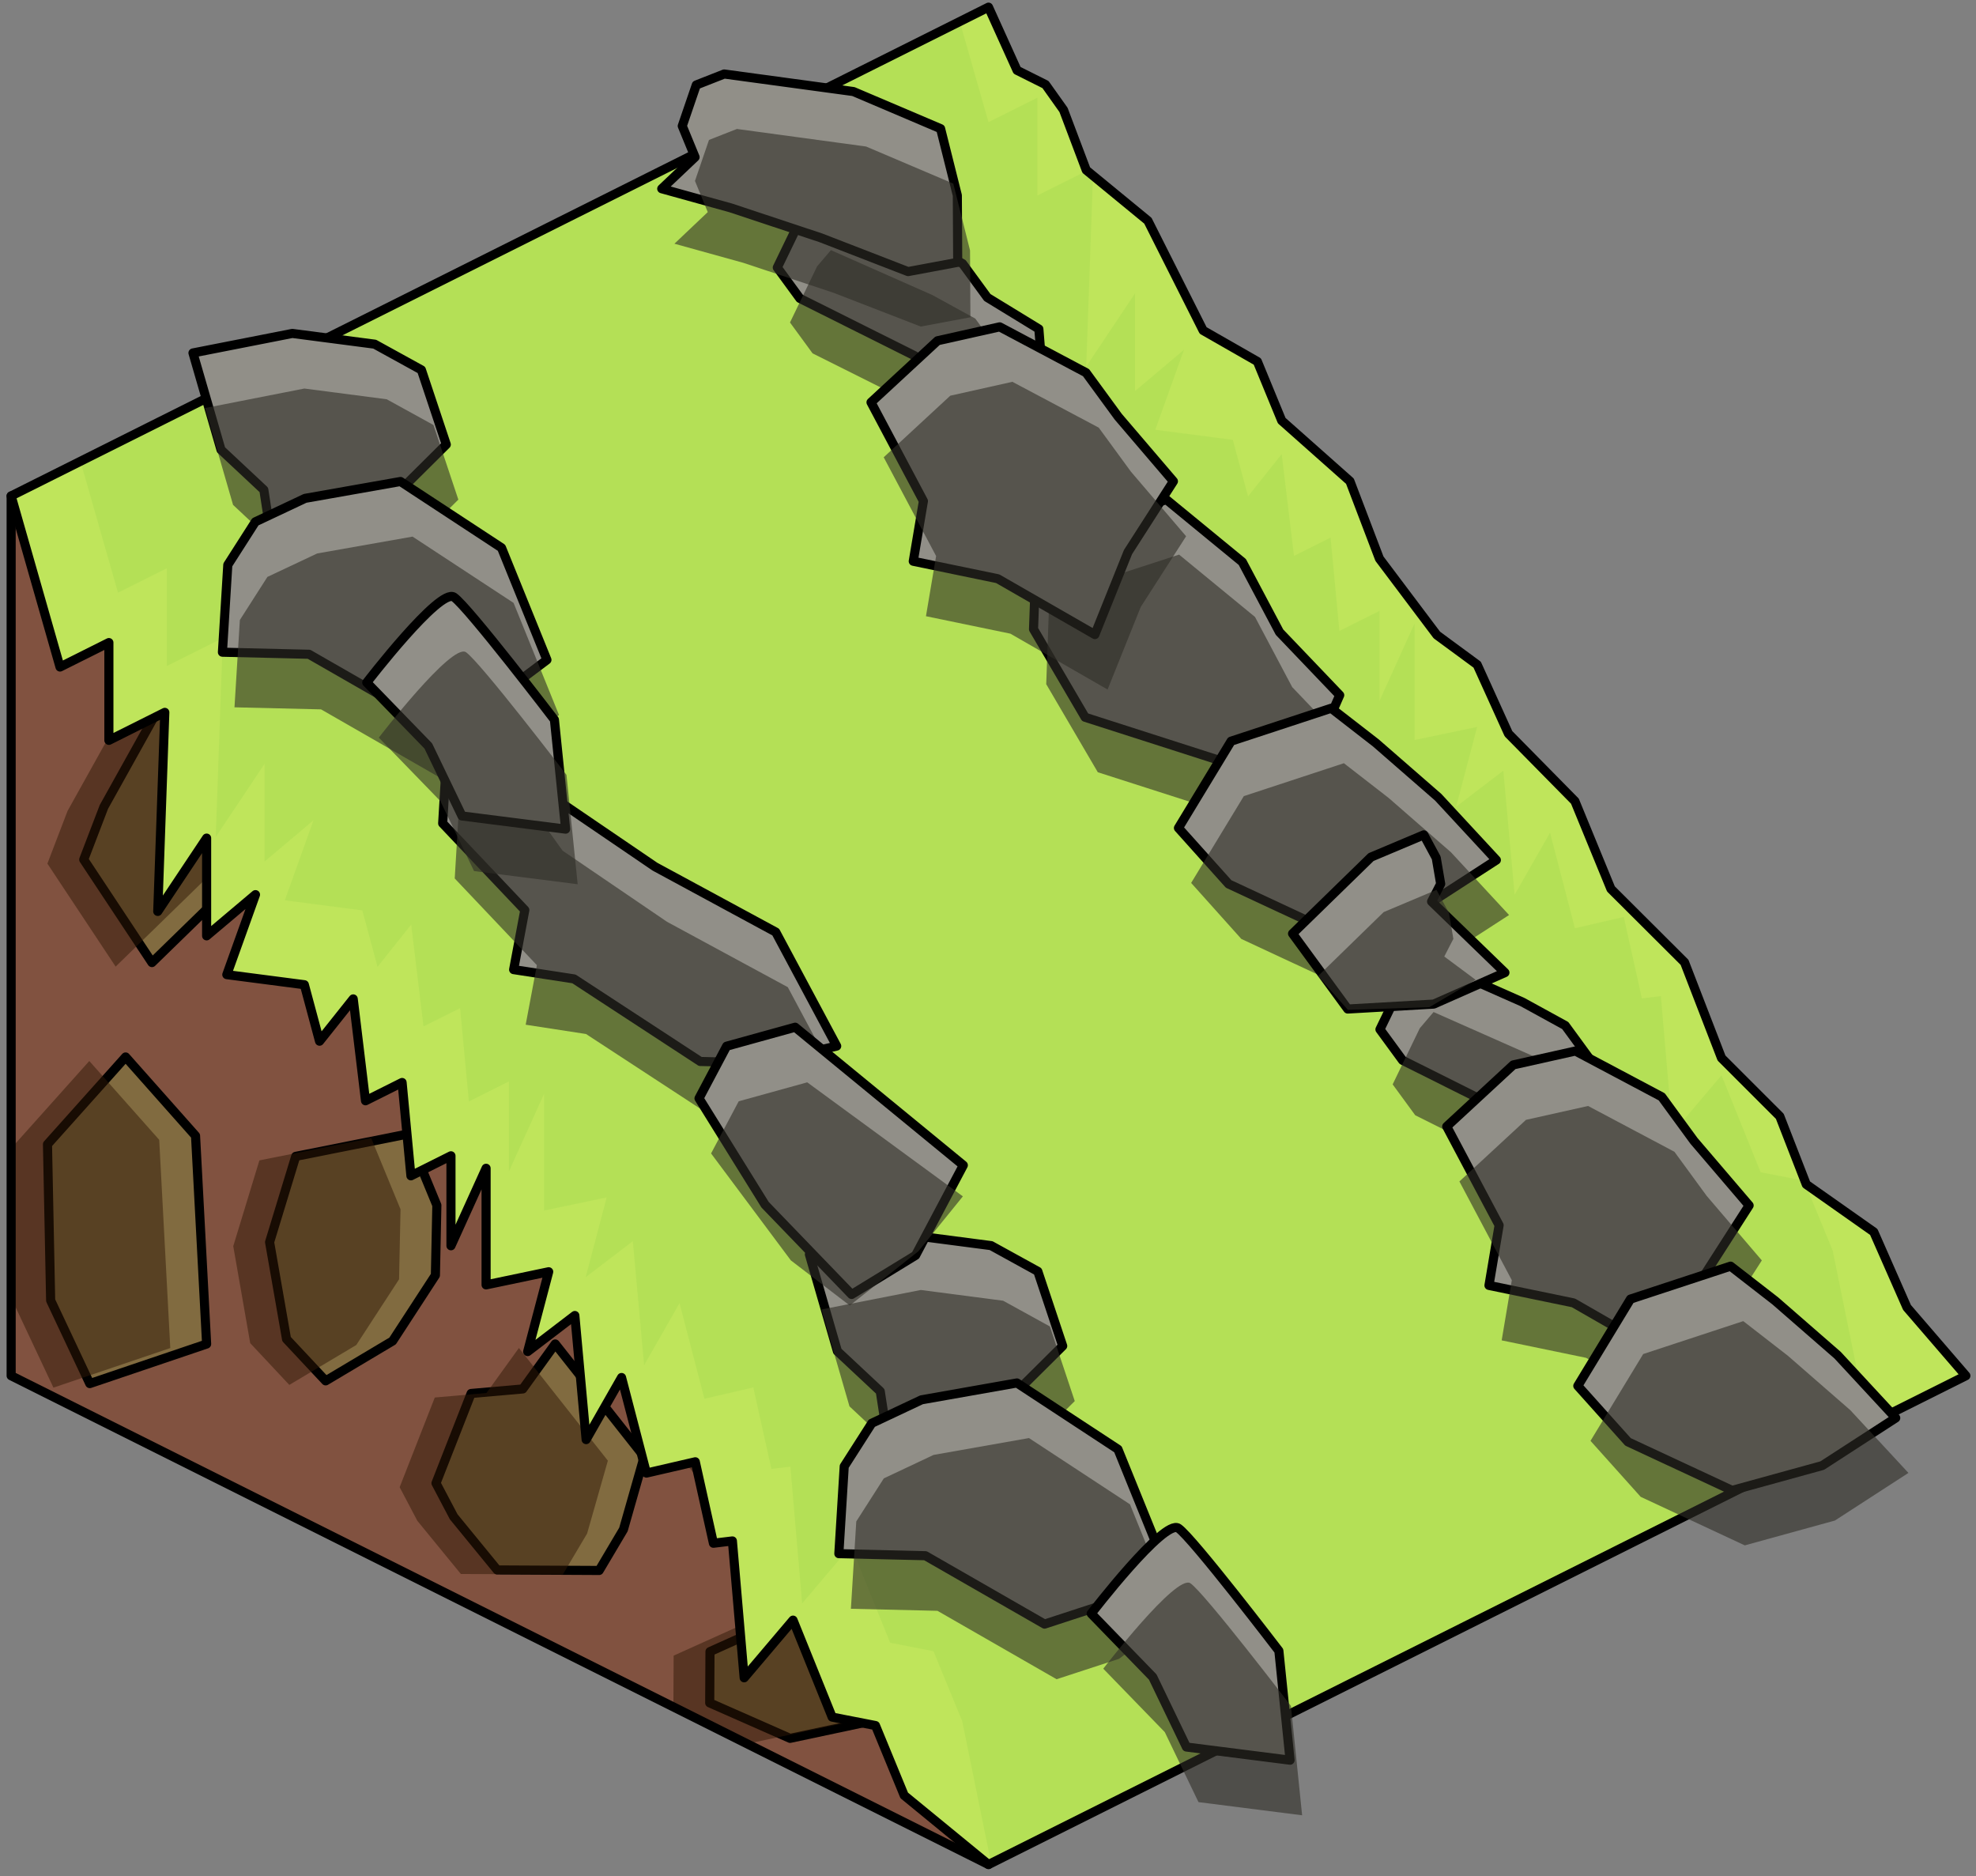 <?xml version="1.0" encoding="UTF-8" standalone="no"?><!DOCTYPE svg PUBLIC "-//W3C//DTD SVG 1.1//EN" "http://www.w3.org/Graphics/SVG/1.1/DTD/svg11.dtd"><svg width="100%" height="100%" viewBox="0 0 217 206" version="1.1" xmlns="http://www.w3.org/2000/svg" xmlns:xlink="http://www.w3.org/1999/xlink" xml:space="preserve" xmlns:serif="http://www.serif.com/" style="fill-rule:evenodd;clip-rule:evenodd;stroke-linecap:round;stroke-linejoin:round;stroke-miterlimit:1.5;"><rect x="0" y="0" width="217" height="206" fill="#808080" stroke="none"/><g id="Grass_Ramp_LeftUp_high-angle2"><path d="M108.556,108.118l0,96.599l-107.332,-53.666l0,-96.598l107.332,53.665Z" style="fill:#815240;"/><clipPath id="_clip1"><path d="M108.556,108.118l0,96.599l-107.332,-53.666l0,-96.598l107.332,53.665Z"/></clipPath><g clip-path="url(#_clip1)"><path d="M91.086,174.515l11.734,-4.08l-0.235,-16.22l-6.989,-11.582l-11.749,-1.319l-5.987,4.725l-1.504,10.628l14.73,17.848" style="fill:#816b40;stroke:#000;stroke-width:1px;"/><path d="M86.764,190.863l17.273,-3.67l-1.819,-6.448l-9.043,-3.989l-7.195,0.973l-8.011,3.609l-0.029,5.633l8.824,3.892Z" style="fill:#816b40;stroke:#000;stroke-width:1px;"/><path d="M49.823,166.536l4.777,5.836l11.198,0.058l2.667,-4.498l2.28,-7.998l-9.77,-12.374l-3.563,4.94l-5.674,0.497l-3.859,9.848l1.944,3.691" style="fill:#816b40;stroke:#000;stroke-width:1px;"/><path d="M74.912,140.668l-6.21,-6.586l4.115,-12.274l9.073,-1.736l7.964,-0.801l2.763,4.188l3.721,-1.192l5.457,1.532l1.352,4.444l-6.164,3.963l-4.606,2.728l-8.414,4.036l-9.051,1.698Z" style="fill:#816b40;stroke:#000;stroke-width:1px;"/><path d="M35.762,151.613l-4.294,-4.586l-1.862,-10.647l2.871,-9.418l12.278,-2.445l3.22,7.815l-0.16,7.685l-4.698,7.216l-7.355,4.38Z" style="fill:#816b40;stroke:#000;stroke-width:1px;"/><path d="M16.688,105.685l-7.493,-11.309l2.215,-5.783l10.317,-18.523c0,0 7.679,6.584 10.234,6.868c2.555,0.284 7.574,5.082 7.574,5.082l-3.96,8.979l-9.33,5.376l-9.557,9.31Z" style="fill:#816b40;stroke:#000;stroke-width:1px;"/><path d="M61.978,119.728l-10.819,-2.742l-10.011,-8.444l2.663,-7.435l5.35,-5.277l7.762,2.587l4.722,5.79l3.252,6.875l-2.919,8.646" style="fill:#816b40;stroke:#000;stroke-width:1px;"/><path d="M5.214,125.642l8.581,-9.593l7.679,8.655l1.217,22.864l-12.833,4.344l-4.296,-9.13l-0.348,-17.14" style="fill:#816b40;stroke:#000;stroke-width:1px;"/><path d="M82.774,191.306l17.273,-3.67l-1.819,-6.448l-9.043,-3.989l-7.195,0.973l-8.011,3.609l-0.029,5.633l8.824,3.892Zm4.322,-16.347l-14.73,-17.849l1.504,-10.627l5.987,-4.726l11.749,1.32l6.989,11.581l0.235,16.221l-11.734,4.08Zm-41.263,-7.98l-1.944,-3.691l3.859,-9.847l5.674,-0.498l3.564,-4.94l9.769,12.374l-2.28,7.998l-2.667,4.498l-11.198,-0.057l-4.777,-5.837Zm-44.609,-40.894l8.582,-9.592l7.678,8.654l1.217,22.864l-12.833,4.344l-4.295,-9.129l-0.349,-17.141Zm30.548,25.971l-4.294,-4.585l-1.862,-10.648l2.871,-9.417l12.278,-2.446l3.22,7.815l-0.16,7.686l-4.698,7.216l-7.355,4.379Zm39.15,-10.944l-6.21,-6.587l4.115,-12.274l9.073,-1.735l7.964,-0.802l2.763,4.188l3.721,-1.192l5.457,1.533l1.352,4.444l-6.164,3.963l-4.606,2.727l-8.414,4.037l-9.051,1.698Zm-12.934,-20.941l-10.819,-2.741l-10.011,-8.444l2.663,-7.436l5.35,-5.277l7.762,2.587l4.722,5.79l3.252,6.875l-2.919,8.646Zm-45.289,-14.043l-7.494,-11.309l2.215,-5.782l10.317,-18.523c0,0 7.679,6.583 10.234,6.868c2.555,0.284 7.574,5.082 7.574,5.082l-3.96,8.979l-9.329,5.375l-9.557,9.31Z" style="fill:#311807;fill-opacity:0.5;"/></g><path d="M108.556,108.118l0,96.599l-107.332,-53.666l0,-96.598l107.332,53.665Z" style="fill:none;stroke:#000;stroke-width:1px;"/><path d="M1.224,54.453l5.367,18.783l5.367,-2.684l0,10.734l6.141,-3.071l-0.775,21.854l5.367,-8.05l0,10.733l5.366,-4.525l-3.149,8.783l8.516,1.108l1.668,6.201l3.698,-4.643l1.35,11.184l4.017,-2.008l0.969,10.248l4.398,-2.199l0,9.879l3.857,-8.509l0,12.802l6.876,-1.44l-2.309,8.763l5.18,-3.959l1.241,13.624l3.889,-6.817l2.732,10.494l5.366,-1.24l1.99,8.943l2.084,-0.253l1.293,15.026l5.366,-6.33l4.298,10.645l4.757,0.927l3.155,7.671l9.257,7.59l107.331,-53.666l-6.465,-7.5l-3.648,-8.29l-7.412,-5.22l-2.908,-7.476l-6.4,-6.397l-4.061,-10.509l-8.084,-8.06l-3.955,-9.636l-7.297,-7.407l-3.436,-7.578l-4.428,-3.258l-6.305,-8.378l-3.24,-8.509l-7.493,-6.649l-2.674,-6.494l-5.955,-3.406l-6.066,-12.049l-6.771,-5.561l-2.496,-6.608l-1.979,-2.783l-3.12,-1.56l-3.138,-6.936l-107.332,53.666Z" style="fill:#b4e164;"/><clipPath id="_clip2"><path d="M1.224,54.453l5.367,18.783l5.367,-2.684l0,10.734l6.141,-3.071l-0.775,21.854l5.367,-8.05l0,10.733l5.366,-4.525l-3.149,8.783l8.516,1.108l1.668,6.201l3.698,-4.643l1.35,11.184l4.017,-2.008l0.969,10.248l4.398,-2.199l0,9.879l3.857,-8.509l0,12.802l6.876,-1.44l-2.309,8.763l5.18,-3.959l1.241,13.624l3.889,-6.817l2.732,10.494l5.366,-1.24l1.99,8.943l2.084,-0.253l1.293,15.026l5.366,-6.33l4.298,10.645l4.757,0.927l3.155,7.671l9.257,7.59l107.331,-53.666l-6.465,-7.5l-3.648,-8.29l-7.412,-5.22l-2.908,-7.476l-6.4,-6.397l-4.061,-10.509l-8.084,-8.06l-3.955,-9.636l-7.297,-7.407l-3.436,-7.578l-4.428,-3.258l-6.305,-8.378l-3.24,-8.509l-7.493,-6.649l-2.674,-6.494l-5.955,-3.406l-6.066,-12.049l-6.771,-5.561l-2.496,-6.608l-1.979,-2.783l-3.12,-1.56l-3.138,-6.936l-107.332,53.666Z"/></clipPath><g clip-path="url(#_clip2)"><path d="M1.224,108.118l-24.521,-52.137l131.853,-65.927l125.245,168.14l-146.712,57.256l-85.865,-107.332Z" style="fill:#ffff28;fill-opacity:0.15;"/><path d="M104.156,-1.988l4.4,15.399l5.366,-2.683l0,10.733l6.142,-3.071l-0.775,21.854l5.366,-8.05l0,10.734l5.367,-4.526l-3.149,8.783l8.516,1.109l1.668,6.201l3.698,-4.644l1.35,11.185l4.017,-2.009l0.969,10.249l4.397,-2.199l0,9.879l3.857,-8.51l0,12.802l6.876,-1.44l-2.309,8.763l5.181,-3.959l1.241,13.625l3.889,-6.817l2.731,10.493l5.367,-1.239l1.99,8.943l2.084,-0.254l1.293,15.026l5.366,-6.33l4.297,10.646l4.758,0.927l3.155,7.67l3.89,19.115l17.19,-8.05l3.593,5.209l-116.381,54.507l-3.89,-19.115l-3.155,-7.671l-4.758,-0.927l-4.297,-10.645l-5.367,6.33l-1.292,-15.026l-2.084,0.254l-1.99,-8.944l-5.367,1.24l-2.731,-10.494l-3.889,6.817l-1.241,-13.624l-5.181,3.959l2.309,-8.763l-6.876,1.44l0,-12.802l-3.857,8.509l0,-9.878l-4.398,2.198l-0.968,-10.248l-4.018,2.008l-1.349,-11.184l-3.699,4.643l-1.668,-6.2l-8.515,-1.109l3.149,-8.783l-5.367,4.525l0,-10.733l-5.366,8.05l0.775,-21.854l-6.142,3.071l0,-10.733l-5.366,2.683l-5.367,-18.783l96.565,-48.282Z" style="fill:#a1d84f;fill-opacity:0.35;"/></g><path d="M1.224,54.453l5.367,18.783l5.367,-2.684l0,10.734l6.141,-3.071l-0.775,21.854l5.367,-8.05l0,10.733l5.366,-4.525l-3.149,8.783l8.516,1.108l1.668,6.201l3.698,-4.643l1.35,11.184l4.017,-2.008l0.969,10.248l4.398,-2.199l0,9.879l3.857,-8.509l0,12.802l6.876,-1.44l-2.309,8.763l5.18,-3.959l1.241,13.624l3.889,-6.817l2.732,10.494l5.366,-1.24l1.99,8.943l2.084,-0.253l1.293,15.026l5.366,-6.33l4.298,10.645l4.757,0.927l3.155,7.671l9.257,7.59l107.331,-53.666l-6.465,-7.5l-3.648,-8.29l-7.412,-5.22l-2.908,-7.476l-6.4,-6.397l-4.061,-10.509l-8.084,-8.06l-3.955,-9.636l-7.297,-7.407l-3.436,-7.578l-4.428,-3.258l-6.305,-8.378l-3.24,-8.509l-7.493,-6.649l-2.674,-6.494l-5.955,-3.406l-6.066,-12.049l-6.771,-5.561l-2.496,-6.608l-1.979,-2.783l-3.12,-1.56l-3.138,-6.936l-107.332,53.666Z" style="fill:none;stroke:#000;stroke-width:1px;"/><g><g><path d="M134.706,83.74l9.125,0.109l3.293,-7.523l-6.611,-6.918l-4.084,-7.704l-8.339,-6.846l-14.247,4.63l-0.342,9.597l5.664,9.668l15.541,4.987Z" style="fill:#918f88;stroke:#000;stroke-width:1px;"/><path d="M136.1,89.774l9.125,0.109l3.293,-7.523l-6.61,-6.917l-4.085,-7.704l-8.339,-6.846l-14.247,4.629l-0.342,9.597l5.664,9.669l15.541,4.986Z" style="fill:#2f2d27;fill-opacity:0.6;"/><path d="M87.841,32.764l12.645,6.319l7.08,6.561l3.393,0.041l4.211,0.05l-0.697,-4.809l-0.388,-4.805l-5.659,-3.461l-2.718,-3.716l-4.707,-2.58l-11.147,-4.934l-1.514,1.778l-2.979,6.165l2.48,3.391Z" style="fill:#918f88;stroke:#000;stroke-width:1px;"/><path d="M89.235,38.798l12.645,6.32l7.08,6.56l3.393,0.041l4.211,0.05l-0.697,-4.808l-0.388,-4.805l-5.659,-3.462l-2.718,-3.715l-4.707,-2.581l-11.147,-4.933l-1.514,1.777l-2.979,6.166l2.48,3.39Z" style="fill:#2f2d27;fill-opacity:0.6;"/><path d="M93.718,10.052l9.577,4.075l1.837,7.327l0.042,7.347l-5.454,1.019l-9.573,-3.707l-9.91,-3.291l-7.566,-2.099l3.66,-3.47l-1.406,-3.42l1.54,-4.504l3.066,-1.204l14.187,1.927" style="fill:#918f88;stroke:#000;stroke-width:1px;"/><path d="M95.112,16.087l9.577,4.074l1.837,7.327l0.042,7.347l-5.454,1.02l-9.573,-3.707l-9.91,-3.291l-7.566,-2.099l3.66,-3.471l-1.405,-3.42l1.54,-4.504l3.065,-1.204l14.187,1.928" style="fill:#2f2d27;fill-opacity:0.6;"/><path d="M122.808,45.76l6.054,7.084l-4.986,7.768l-3.637,9.06l-10.673,-6.131l-9.274,-1.918l1.115,-6.607l-5.754,-10.843l7.309,-6.761l6.822,-1.525l9.482,5.03l3.542,4.843Z" style="fill:#918f88;stroke:#000;stroke-width:1px;"/><path d="M124.202,51.794l6.055,7.085l-4.987,7.767l-3.637,9.061l-10.673,-6.132l-9.273,-1.918l1.114,-6.606l-5.754,-10.844l7.309,-6.761l6.822,-1.525l9.482,5.03l3.542,4.843Z" style="fill:#2f2d27;fill-opacity:0.6;"/><path d="M154.024,116.416l12.645,6.32l7.079,6.56l3.394,0.041l4.21,0.05l-0.697,-4.808l-0.388,-4.805l-5.659,-3.462l-2.717,-3.715l-4.708,-2.581l-11.146,-4.934l-1.514,1.778l-2.98,6.166l2.481,3.39Z" style="fill:#918f88;stroke:#000;stroke-width:1px;"/><path d="M155.418,122.451l12.645,6.319l7.079,6.561l3.394,0.04l4.21,0.051l-0.697,-4.809l-0.388,-4.805l-5.658,-3.462l-2.718,-3.715l-4.708,-2.58l-11.146,-4.934l-1.514,1.778l-2.979,6.165l2.48,3.391Z" style="fill:#2f2d27;fill-opacity:0.6;"/><path d="M186.031,125.269l6.054,7.084l-4.986,7.768l-3.637,9.06l-10.673,-6.131l-9.273,-1.918l1.114,-6.607l-5.754,-10.843l7.309,-6.761l6.822,-1.525l9.482,5.03l3.542,4.843Z" style="fill:#918f88;stroke:#000;stroke-width:1px;"/><path d="M187.425,131.303l6.055,7.085l-4.987,7.767l-3.637,9.061l-10.673,-6.132l-9.273,-1.918l1.114,-6.606l-5.754,-10.844l7.309,-6.761l6.822,-1.525l9.482,5.03l3.542,4.843Z" style="fill:#2f2d27;fill-opacity:0.6;"/><path d="M41.145,37.788l-9.043,-1.179l-10.91,2.143l3.079,10.633l4.703,4.4l1.045,6.782l7.307,2.034l5.823,-7.976l5.861,-5.818l-2.732,-8.193l-5.133,-2.826Z" style="fill:#918f88;stroke:#000;stroke-width:1px;"/><path d="M42.469,43.838l-9.043,-1.179l-10.91,2.143l3.079,10.633l4.703,4.4l1.045,6.782l7.307,2.034l5.823,-7.976l5.861,-5.818l-2.732,-8.193l-5.133,-2.826Z" style="fill:#2f2d27;fill-opacity:0.6;"/><path d="M43.982,52.866l11.094,7.28l4.987,12.305l-6.194,4.655l-6.853,2.239l-13.084,-7.51l-9.505,-0.225l0.59,-9.588l3.026,-4.73l5.465,-2.576l10.474,-1.85Z" style="fill:#918f88;stroke:#000;stroke-width:1px;"/><path d="M45.306,58.917l11.094,7.279l4.987,12.305l-6.194,4.655l-6.853,2.239l-13.084,-7.51l-9.505,-0.225l0.59,-9.588l3.026,-4.73l5.465,-2.575l10.474,-1.85Z" style="fill:#2f2d27;fill-opacity:0.6;"/><path d="M108.839,136.763l-9.044,-1.179l-10.909,2.143l3.078,10.633l4.703,4.4l1.045,6.782l7.308,2.034l5.822,-7.975l5.861,-5.819l-2.732,-8.193l-5.132,-2.826Z" style="fill:#918f88;stroke:#000;stroke-width:1px;"/><path d="M110.162,142.814l-9.043,-1.18l-10.909,2.144l3.078,10.633l4.703,4.399l1.045,6.782l7.308,2.034l5.822,-7.975l5.861,-5.819l-2.732,-8.193l-5.133,-2.825Z" style="fill:#2f2d27;fill-opacity:0.6;"/><path d="M111.676,151.842l11.093,7.279l4.988,12.305l-6.194,4.655l-6.854,2.239l-13.083,-7.51l-9.506,-0.225l0.591,-9.588l3.026,-4.73l5.465,-2.575l10.474,-1.85Z" style="fill:#918f88;stroke:#000;stroke-width:1px;"/><path d="M113,157.892l11.093,7.279l4.988,12.305l-6.194,4.656l-6.854,2.239l-13.083,-7.511l-9.506,-0.224l0.591,-9.589l3.026,-4.73l5.465,-2.575l10.474,-1.85Z" style="fill:#2f2d27;fill-opacity:0.6;"/><path d="M71.929,95.16l13.261,7.176l6.694,12.518l-8.022,1.855l-6.962,-0.164l-13.87,-9.066l-6.625,-1.02l1.229,-6.54l-9.021,-9.518l0.401,-6.704l3.857,-1.328l5.559,2.14l2.027,2.84l11.472,7.811" style="fill:#918f88;stroke:#000;stroke-width:1px;"/><path d="M73.253,101.21l13.261,7.177l6.694,12.517l-8.022,1.855l-6.962,-0.164l-13.87,-9.066l-6.625,-1.02l1.229,-6.54l-9.021,-9.518l0.401,-6.704l3.857,-1.328l5.559,2.14l2.027,2.84l11.472,7.811" style="fill:#2f2d27;fill-opacity:0.6;"/><path d="M49.849,65.561c1.554,1.056 11.037,13.465 11.037,13.465l1.229,12.009l-11.381,-1.446l-3.7,-7.686l-6.757,-6.965c0,0 8.018,-10.432 9.572,-9.377Z" style="fill:#918f88;stroke:#000;stroke-width:1px;"/><path d="M51.173,71.612c1.554,1.056 11.037,13.464 11.037,13.464l1.229,12.009l-11.381,-1.446l-3.7,-7.686l-6.757,-6.964c0,0 8.018,-10.433 9.572,-9.377Z" style="fill:#2f2d27;fill-opacity:0.6;"/><path d="M129.406,167.788c1.554,1.056 11.037,13.464 11.037,13.464l1.229,12.009l-11.381,-1.446l-3.7,-7.686l-6.757,-6.964c0,0 8.018,-10.433 9.572,-9.377Z" style="fill:#918f88;stroke:#000;stroke-width:1px;"/><path d="M130.73,173.838c1.554,1.056 11.037,13.464 11.037,13.464l1.229,12.009l-11.381,-1.446l-3.7,-7.685l-6.757,-6.965c0,0 8.018,-10.433 9.572,-9.377Z" style="fill:#2f2d27;fill-opacity:0.6;"/><path d="M146.189,77.762l-10.989,3.615l-5.785,9.531l5.511,6.148l11.432,5.328l9.899,-2.728l8.071,-5.226l-6.388,-6.897l-6.849,-5.966l-4.902,-3.805" style="fill:#918f88;stroke:#000;stroke-width:1px;"/><path d="M147.583,83.797l-10.989,3.614l-5.785,9.531l5.511,6.149l11.432,5.327l9.899,-2.727l8.071,-5.227l-6.388,-6.896l-6.848,-5.967l-4.903,-3.804" style="fill:#2f2d27;fill-opacity:0.6;"/><path d="M190.047,139.018l-10.989,3.615l-5.786,9.531l5.511,6.148l11.432,5.328l9.899,-2.727l8.071,-5.227l-6.387,-6.897l-6.849,-5.966l-4.902,-3.805" style="fill:#918f88;stroke:#000;stroke-width:1px;"/><path d="M191.441,145.053l-10.989,3.614l-5.786,9.532l5.511,6.148l11.432,5.328l9.899,-2.728l8.071,-5.227l-6.387,-6.896l-6.849,-5.966l-4.902,-3.805" style="fill:#2f2d27;fill-opacity:0.6;"/><path d="M156.358,91.664l-5.797,2.443l-8.615,8.399l6.057,8.281l9.448,-0.542l7.816,-3.456l-8.054,-7.802l0.999,-1.94l-0.488,-2.854l-1.366,-2.529Z" style="fill:#918f88;stroke:#000;stroke-width:1px;"/><path d="M157.752,97.699l-5.797,2.442l-7.21,7.024l3.275,3.711l8.939,-0.287l5.096,-3.006l-3.448,-2.562l0.999,-1.939l-0.488,-2.855l-1.366,-2.528Z" style="fill:#2f2d27;fill-opacity:0.6;"/><path d="M87.324,112.784l-7.526,2.083l-3.034,5.726l7.257,11.683l9.503,9.851l7.023,-4.295l5.243,-9.894l-18.466,-15.154Z" style="fill:#918f88;stroke:#000;stroke-width:1px;"/><path d="M88.648,118.835l-7.526,2.082l-3.034,5.726l8.762,11.743l6.467,4.953l7.541,-5.959l4.882,-6.025l-17.092,-12.52Z" style="fill:#2f2d27;fill-opacity:0.6;"/></g></g></g></svg>